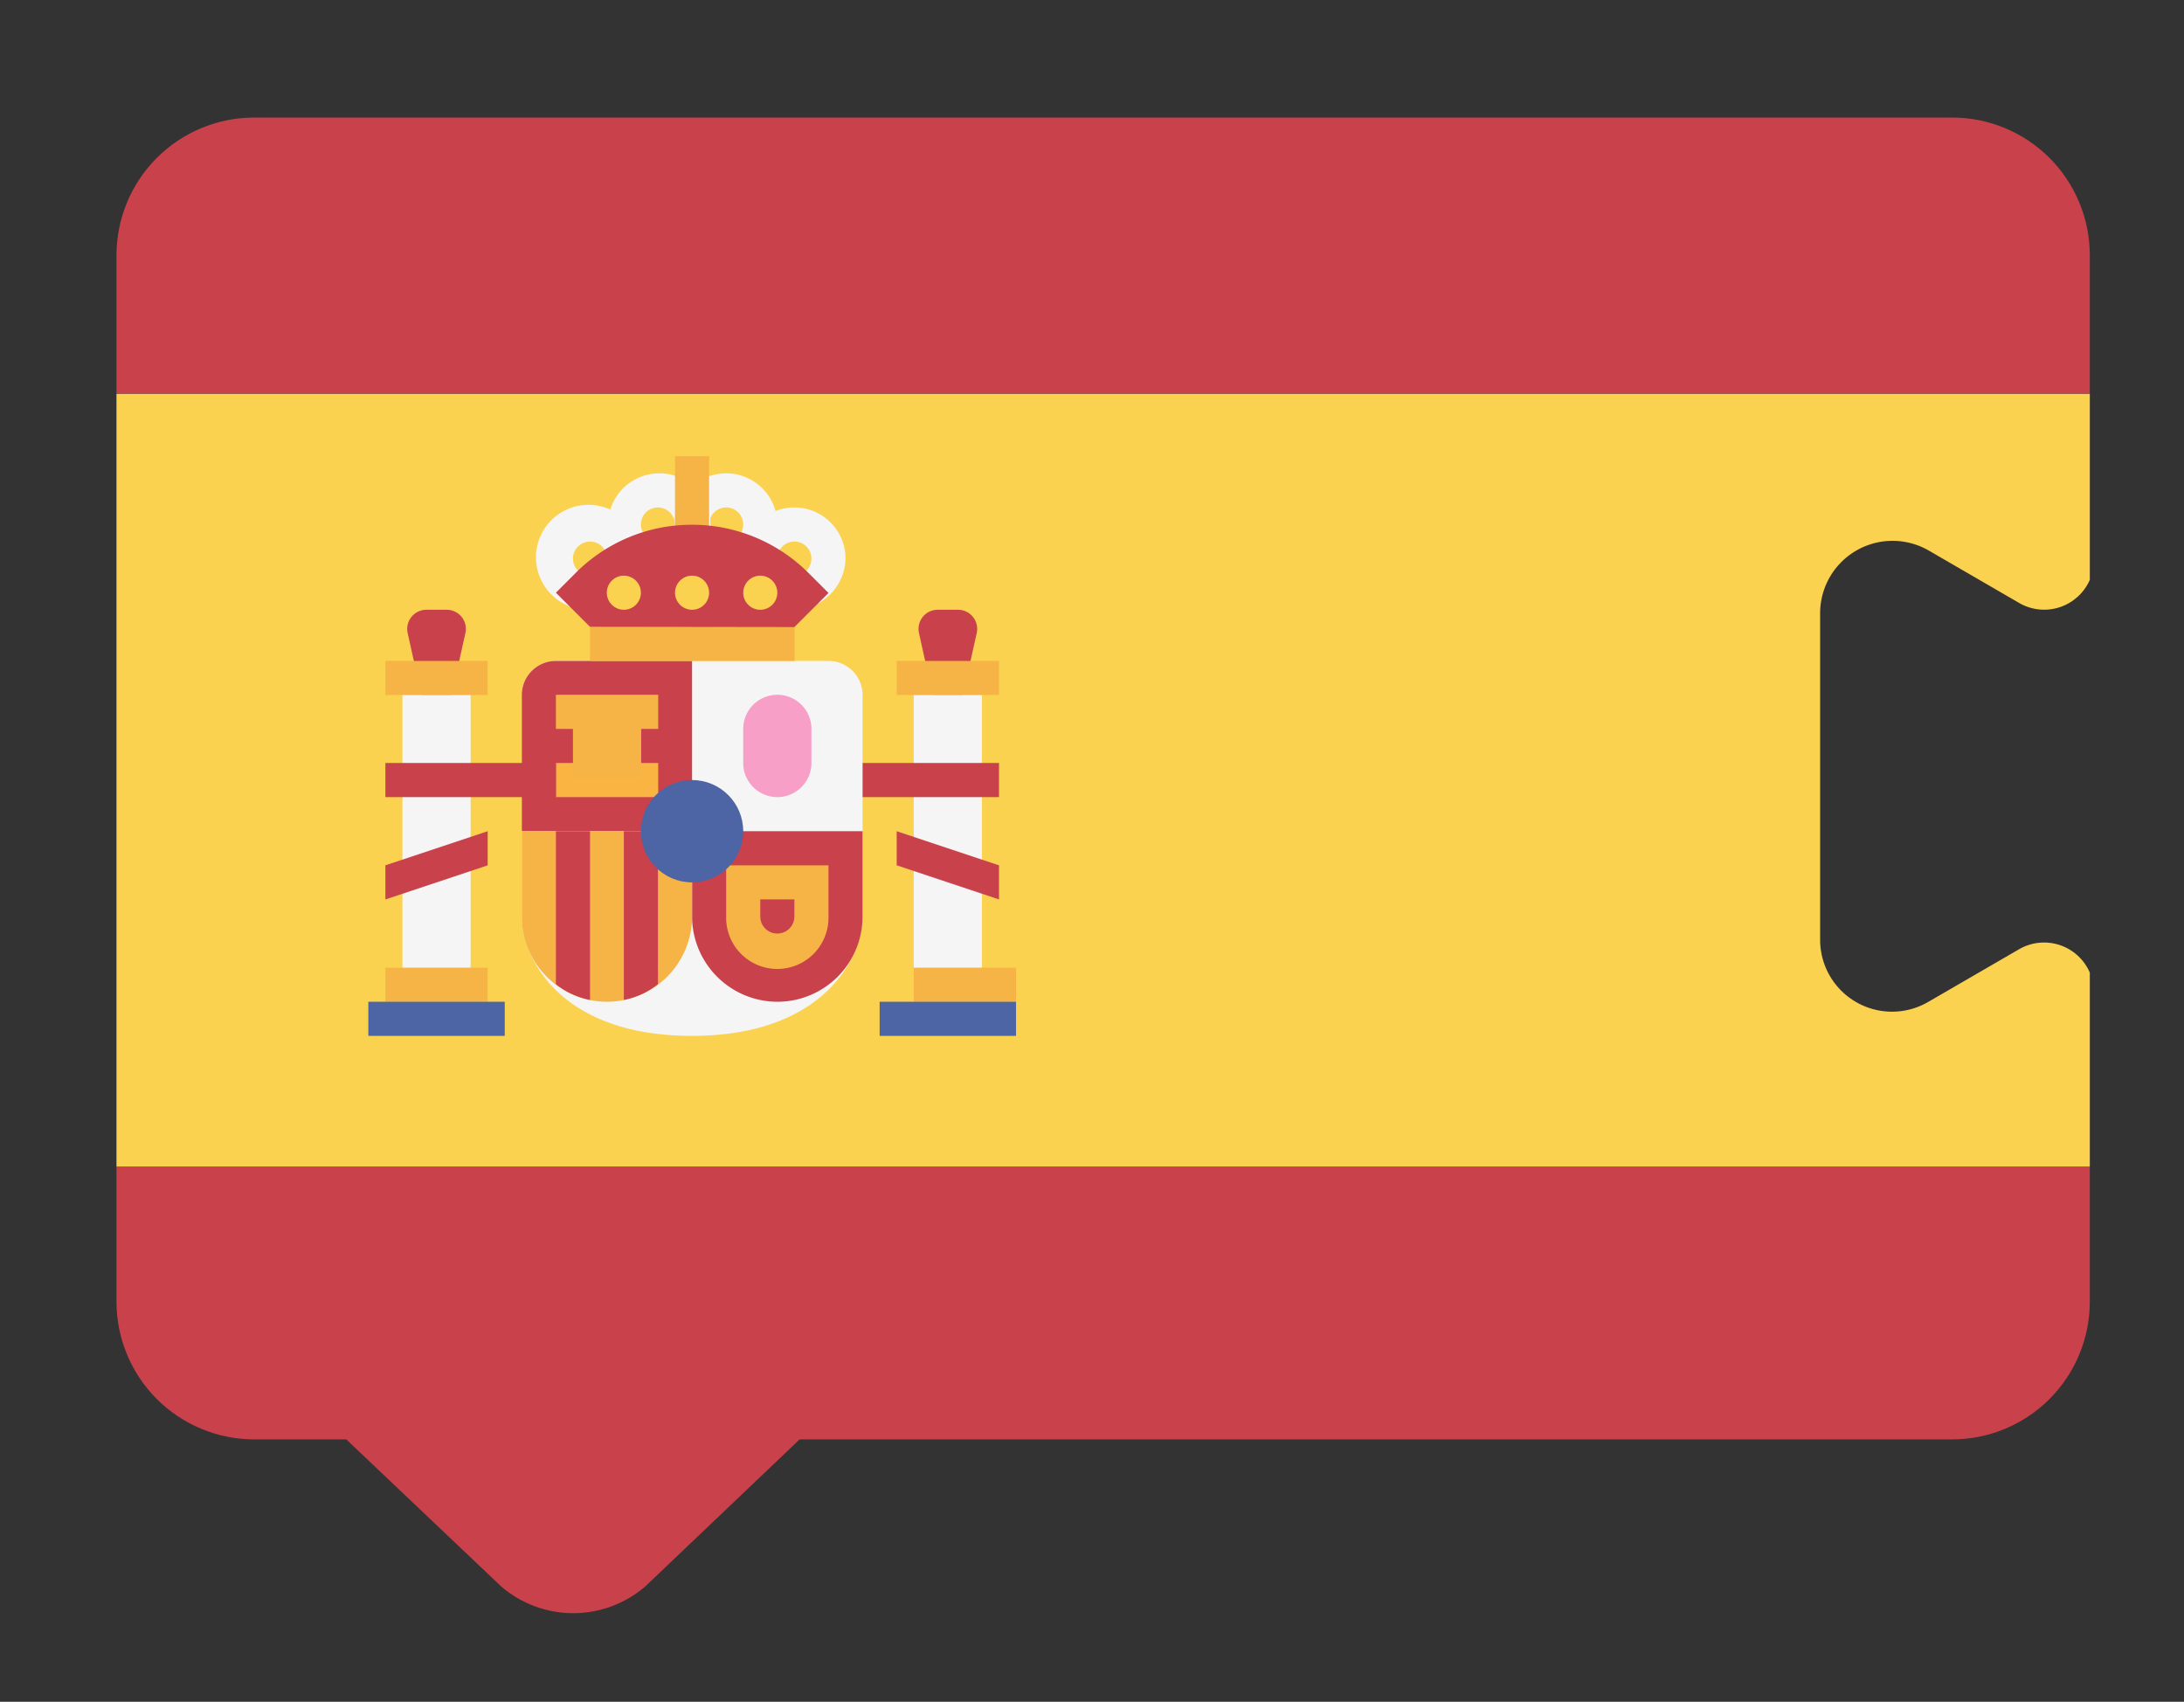 <svg xmlns="http://www.w3.org/2000/svg" xmlns:xlink="http://www.w3.org/1999/xlink" viewBox="0 0 83.25 64.86"><rect x="0" y="0" width="83.25" height="64.86" fill="#333333" stroke="none"/><defs><clipPath id="clip-path"><path d="M69.38,23.41V35.79a2.74,2.74,0,0,0,4.13,2.39l3.45-2a1.9,1.9,0,0,1,2.7.89V49.61a5.25,5.25,0,0,1-5.25,5.25H30.48l-5.89,5.61a4.21,4.21,0,0,1-5.48,0L13.2,54.86H9.68a5.25,5.25,0,0,1-5.24-5.25V9.73A5.25,5.25,0,0,1,9.68,4.48H74.41a5.25,5.25,0,0,1,5.25,5.25V22.1A1.9,1.9,0,0,1,77,23l-3.45-2A2.76,2.76,0,0,0,69.38,23.41Z" fill="none"/></clipPath></defs><title>idioma_v0</title><g id="Capa_2" data-name="Capa 2"><g clip-path="url(#clip-path)"><path d="M3.16,53.75c0,6.09,2.6,11,5.81,11H75c3.21,0,5.81-4.94,5.81-11V44.46H3.16Z" fill="#c8414b"/><path d="M75,4.3H9a5.81,5.81,0,0,0-5.81,5.82V15H80.79V10.12A5.81,5.81,0,0,0,75,4.3Z" fill="#c8414b"/><rect x="3.16" y="15.01" width="77.63" height="29.45" fill="#fbd250"/><path d="M36.13,29.08l1.1-4.95a.73.73,0,0,0-.71-.89h-.78a.73.73,0,0,0-.71.89Z" fill="#c8414b"/><rect x="34.83" y="26.48" width="2.6" height="11.04" fill="#f5f5f5"/><rect x="34.18" y="25.19" width="3.9" height="1.3" fill="#f6b446"/><rect x="31.58" y="29.08" width="6.5" height="1.3" fill="#c8414b"/><polygon points="38.08 34.28 34.18 32.98 34.18 31.68 38.08 32.98 38.08 34.28" fill="#c8414b"/><path d="M16.64,29.08l1.1-4.95a.73.73,0,0,0-.71-.89h-.78a.73.73,0,0,0-.71.89Z" fill="#c8414b"/><path d="M21.19,25.19a1.3,1.3,0,0,0-1.3,1.3v8.44c0,1.58,1.47,4.55,6.49,4.55s6.5-3,6.5-4.55V26.49a1.3,1.3,0,0,0-1.3-1.3Z" fill="#f5f5f5"/><path d="M26.38,31.68H19.89V26.49a1.3,1.3,0,0,1,1.3-1.3h5.19Z" fill="#c8414b"/><path d="M26.38,31.68h6.5v3.25a3.25,3.25,0,0,1-3.25,3.25h0a3.26,3.26,0,0,1-3.25-3.25Z" fill="#c8414b"/><path d="M19.89,31.68h6.49v3.25a3.25,3.25,0,0,1-3.24,3.25h0a3.25,3.25,0,0,1-3.25-3.25Z" fill="#f6b446"/><path d="M25.08,37.51V31.68h-1.3v6.43A3,3,0,0,0,25.08,37.51Z" fill="#c8414b"/><path d="M22.49,38.11V31.68h-1.3v5.83A3,3,0,0,0,22.49,38.11Z" fill="#c8414b"/><rect x="21.19" y="29.08" width="3.9" height="1.3" fill="#f9b441"/><rect x="21.19" y="26.48" width="3.9" height="1.3" fill="#f6b446"/><rect x="21.84" y="27.26" width="2.6" height="2.35" fill="#f6b446"/><rect x="15.34" y="26.48" width="2.6" height="11.04" fill="#f5f5f5"/><rect x="14.69" y="36.88" width="3.9" height="1.3" fill="#f6b446"/><rect x="14.69" y="25.19" width="3.9" height="1.3" fill="#f6b446"/><rect x="14.04" y="38.18" width="5.2" height="1.3" fill="#4d64a5"/><rect x="34.83" y="36.88" width="3.9" height="1.3" fill="#f6b446"/><rect x="33.53" y="38.18" width="5.2" height="1.3" fill="#4d64a5"/><rect x="22.49" y="23.89" width="7.8" height="1.3" fill="#f6b446"/><rect x="25.73" y="19.99" width="1.3" height="3.9" fill="#f9b441"/><path d="M25.08,21.94a1.95,1.95,0,1,1,2-2A2,2,0,0,1,25.08,21.94Zm0-2.6a.65.65,0,1,0,.65.65A.66.66,0,0,0,25.08,19.34Z" fill="#f5f5f5"/><path d="M27.68,21.94a1.95,1.95,0,1,1,1.95-2A2,2,0,0,1,27.68,21.94Zm0-2.6a.65.65,0,1,0,.65.65A.65.65,0,0,0,27.68,19.34Z" fill="#f5f5f5"/><path d="M30.28,23.24a1.95,1.95,0,1,1,1.95-1.95A2,2,0,0,1,30.28,23.24Zm0-2.6a.65.65,0,1,0,.65.65A.65.65,0,0,0,30.28,20.64Z" fill="#f5f5f5"/><path d="M22.49,23.24a2,2,0,1,1,1.94-1.95A2,2,0,0,1,22.49,23.24Zm0-2.6a.65.65,0,1,0,.65.65A.65.65,0,0,0,22.49,20.64Z" fill="#f5f5f5"/><path d="M30.28,34.28v.65a.65.65,0,0,1-1.3,0v-.65h1.3m1.3-1.3h-3.9v2a1.95,1.95,0,0,0,3.9,0V33Z" fill="#f6b446"/><path d="M29.63,30.38h0a1.3,1.3,0,0,1-1.3-1.3v-1.3a1.3,1.3,0,0,1,1.3-1.3h0a1.3,1.3,0,0,1,1.3,1.3v1.3A1.3,1.3,0,0,1,29.63,30.38Z" fill="#f79fc7"/><circle cx="26.38" cy="31.68" r="1.95" fill="#4d64a5"/><rect x="25.73" y="17.39" width="1.3" height="3.9" fill="#f6b446"/><path d="M22.49,23.89l-1.3-1.3.76-.76A6.24,6.24,0,0,1,26.38,20h0a6.27,6.27,0,0,1,4.44,1.84l.76.76-1.3,1.3Z" fill="#c8414b"/><circle cx="26.38" cy="22.59" r="0.65" fill="#fbd250"/><circle cx="23.78" cy="22.59" r="0.65" fill="#fbd250"/><circle cx="28.98" cy="22.59" r="0.65" fill="#fbd250"/><rect x="14.69" y="29.08" width="6.5" height="1.3" fill="#c8414b"/><polygon points="14.69 34.28 18.59 32.98 18.59 31.68 14.69 32.98 14.69 34.28" fill="#c8414b"/></g></g></svg>